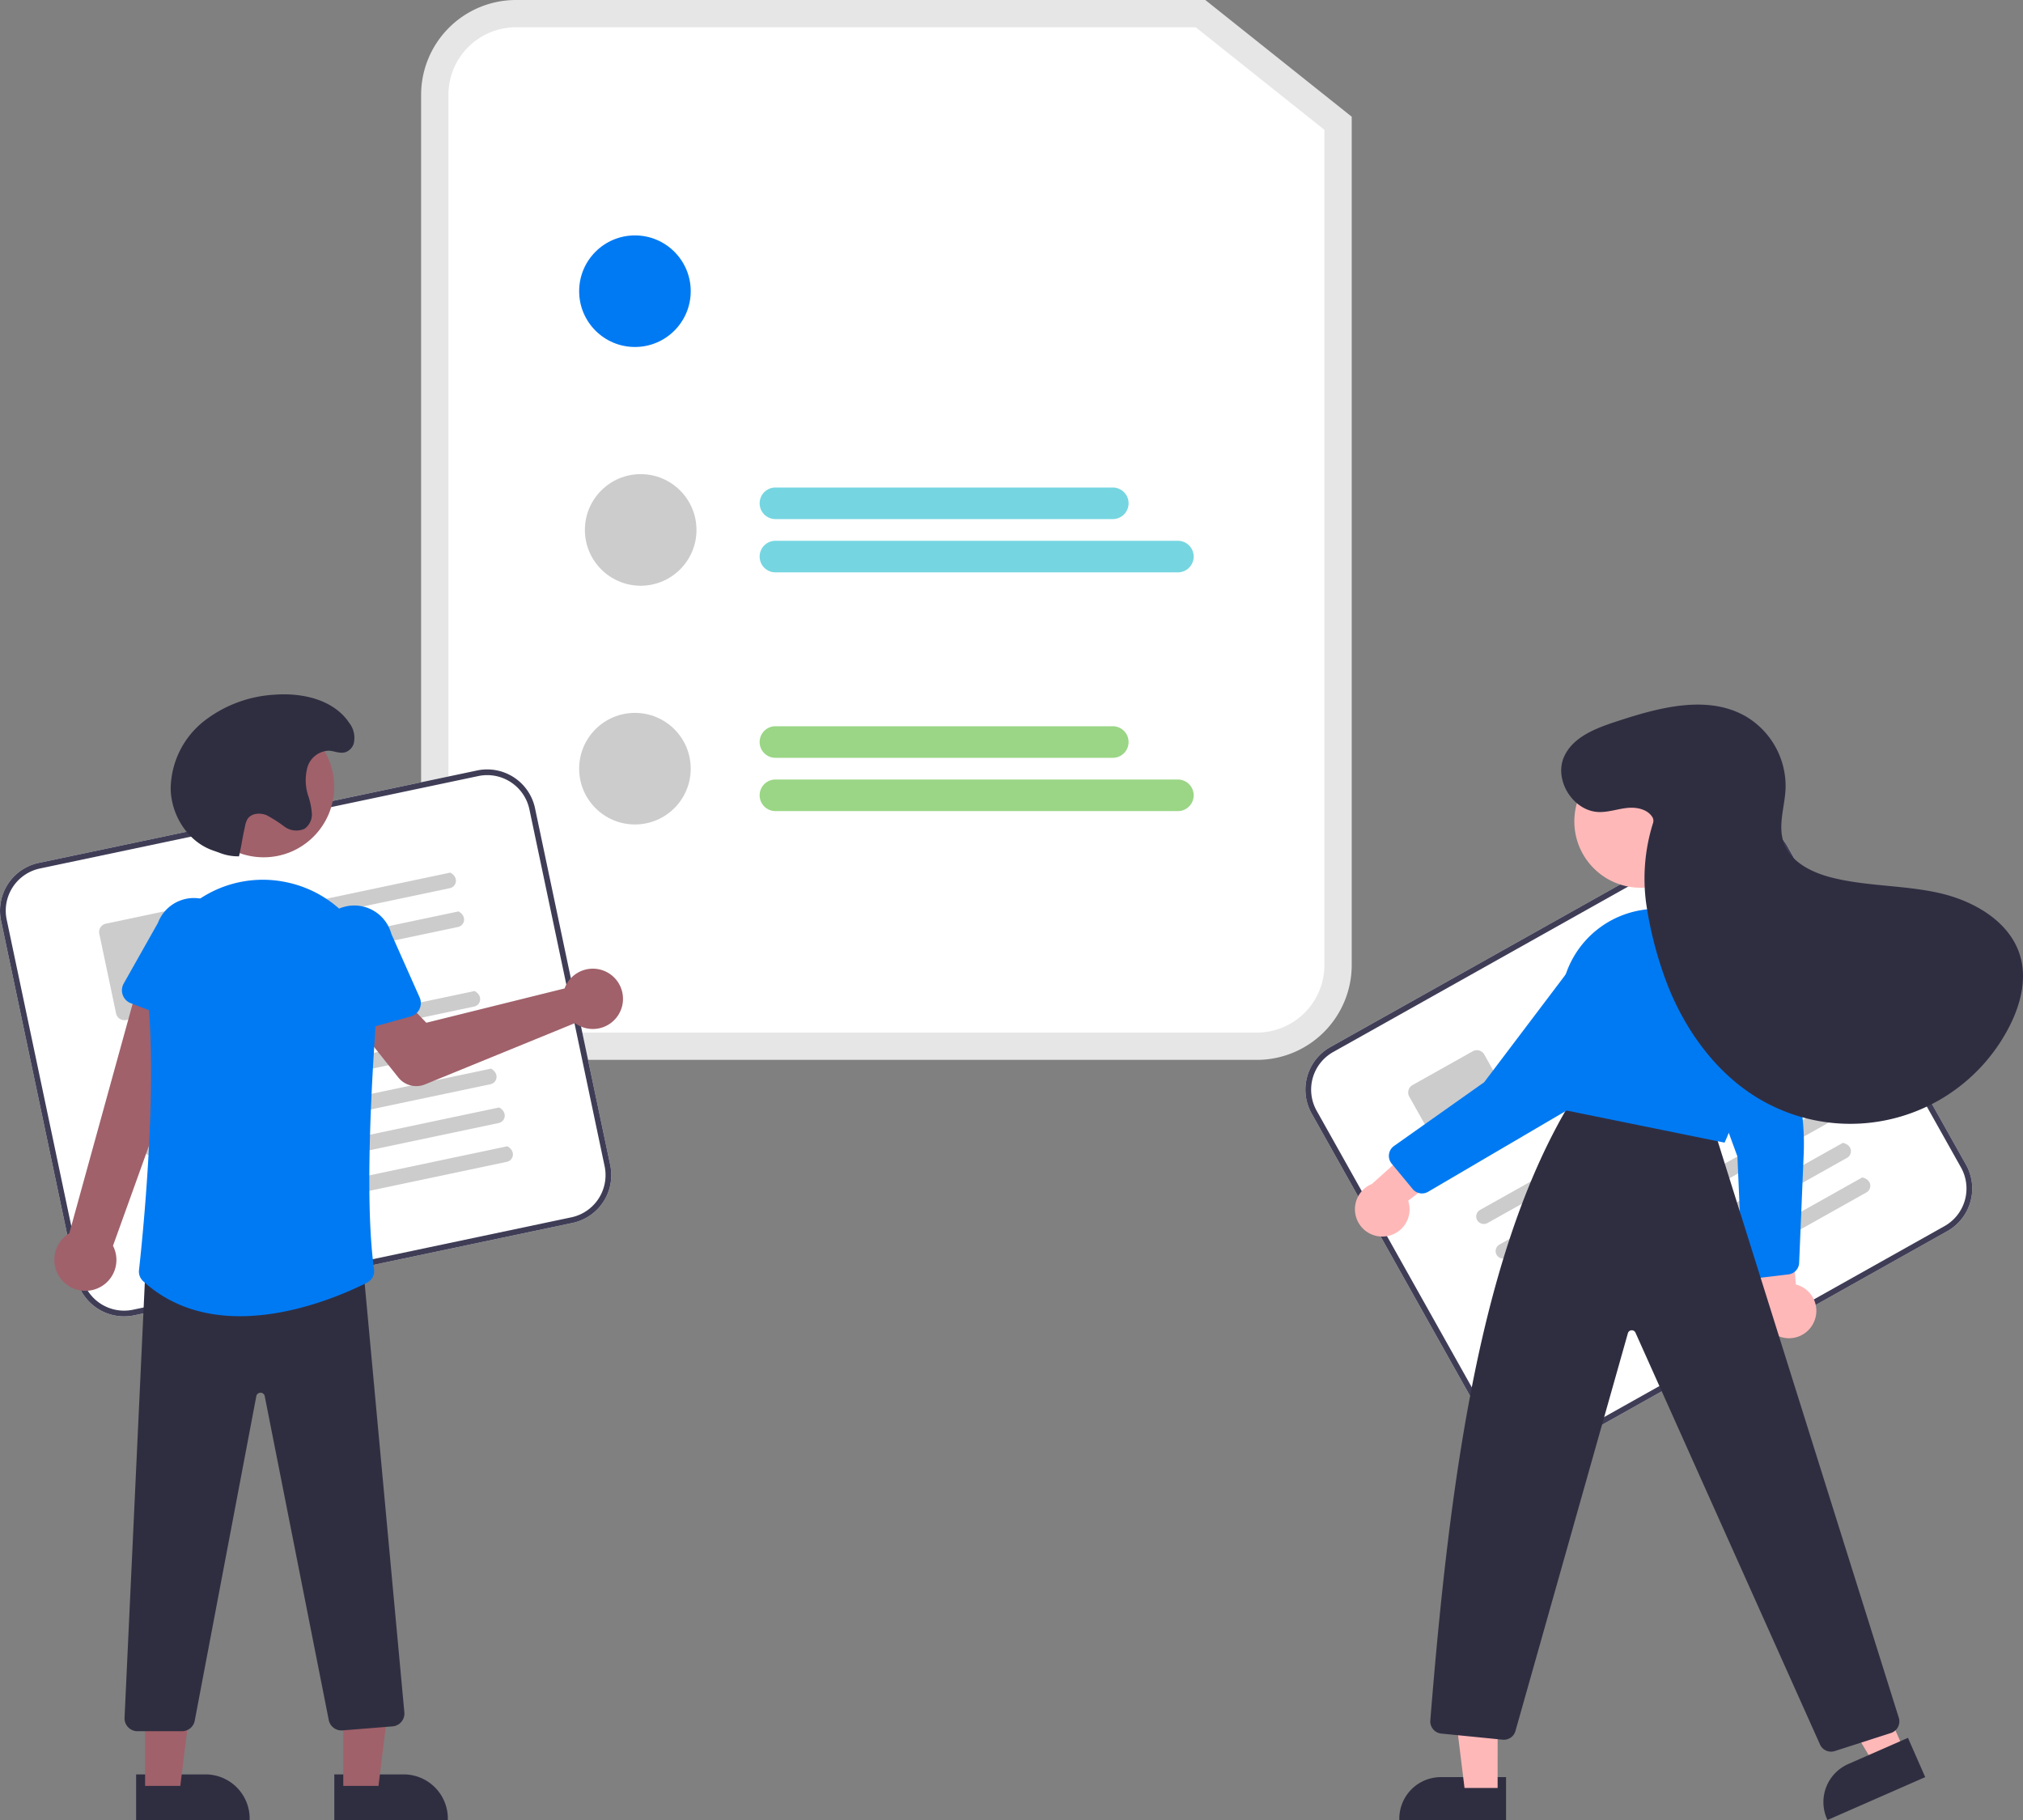 <svg xmlns="http://www.w3.org/2000/svg" width="391.733" height="352.407" viewBox="0 0 391.733 352.407">
  <rect x="0" y="0" width="391.733" height="352.407" fill="#808080" stroke="none"/>
  <g id="Group_20" data-name="Group 20" transform="translate(-1129 -130.921)">
    <path id="Path_16" data-name="Path 16" d="M364.216,750.263h13.428a8.557,8.557,0,0,1,8.557,8.557v.278H364.216Z" transform="translate(829.518 -275.77)" fill="#2f2e41"/>
    <path id="Path_18" data-name="Path 18" d="M295.216,750.263h13.428a8.557,8.557,0,0,1,8.557,8.557v.278H295.216Z" transform="translate(860.143 -275.77)" fill="#2f2e41"/>
    <path id="Path_31" data-name="Path 31" d="M755.7,759.52H735.031v-.261a8.045,8.045,0,0,1,8.045-8.045H755.7Z" transform="translate(664.933 -276.192)" fill="#2f2e41"/>
    <g id="Group_19" data-name="Group 19">
      <path id="Path_1" data-name="Path 1" d="M556.292,337.721H412.8a18.374,18.374,0,0,1-18.353-18.353V150.853A18.374,18.374,0,0,1,412.8,132.5H546.3l28.349,22.6V319.368A18.374,18.374,0,0,1,556.292,337.721Z" transform="translate(816.098 -1.579)" fill="#e6e6e6"/>
      <path id="Path_2" data-name="Path 2" d="M417.021,142a13.084,13.084,0,0,0-13.07,13.07V323.584a13.084,13.084,0,0,0,13.07,13.07H560.508a13.084,13.084,0,0,0,13.07-13.07V161.858L548.665,142Z" transform="translate(811.881 -5.796)" fill="#fff"/>
      <path id="Path_5" data-name="Path 5" d="M580.695,308.344H515.367a3.056,3.056,0,0,1,0-6.113h65.328a3.056,3.056,0,1,1,0,6.113Z" transform="translate(763.787 -76.913)" fill="#75d6e1"/>
      <path id="Path_6" data-name="Path 6" d="M593.3,326.891H515.367a3.056,3.056,0,0,1,0-6.113H593.3a3.056,3.056,0,1,1,0,6.113Z" transform="translate(763.787 -85.145)" fill="#75d6e1"/>
      <path id="Path_7" data-name="Path 7" d="M580.695,391.462H515.367a3.056,3.056,0,0,1,0-6.113h65.328a3.056,3.056,0,1,1,0,6.113Z" transform="translate(763.787 -113.805)" fill="#9ad685"/>
      <path id="Path_8" data-name="Path 8" d="M593.3,410.009H515.367a3.056,3.056,0,0,1,0-6.113H593.3a3.056,3.056,0,1,1,0,6.113Z" transform="translate(763.787 -122.037)" fill="#9ad685"/>
      <circle id="Ellipse_44" data-name="Ellipse 44" cx="10.802" cy="10.802" r="10.802" transform="translate(1241.147 176.503)" fill="#007af3"/>
      <circle id="Ellipse_44-2" data-name="Ellipse 44" cx="10.802" cy="10.802" r="10.802" transform="translate(1242.26 222.729)" fill="#ccc"/>
      <circle id="Ellipse_44-3" data-name="Ellipse 44" cx="10.802" cy="10.802" r="10.802" transform="translate(1241.147 268.956)" fill="#ccc"/>
      <path id="Path_10" data-name="Path 10" d="M358.688,488.187l-84.895,17.894a9.465,9.465,0,0,1-11.2-7.3l-14.568-69.113a9.465,9.465,0,0,1,7.3-11.2l84.895-17.894a9.465,9.465,0,0,1,11.2,7.3l14.568,69.113A9.465,9.465,0,0,1,358.688,488.187Z" transform="translate(881.179 -120.471)" fill="#fff"/>
      <path id="Path_11" data-name="Path 11" d="M358.688,488.187l-84.895,17.894a9.465,9.465,0,0,1-11.2-7.3l-14.568-69.113a9.465,9.465,0,0,1,7.3-11.2l84.895-17.894a9.465,9.465,0,0,1,11.2,7.3l14.568,69.113A9.465,9.465,0,0,1,358.688,488.187ZM255.555,419.555a8.352,8.352,0,0,0-6.442,9.883l14.568,69.113a8.352,8.352,0,0,0,9.884,6.442L358.458,487.1a8.352,8.352,0,0,0,6.443-9.883L350.333,408.1a8.352,8.352,0,0,0-9.883-6.442Z" transform="translate(881.179 -120.471)" fill="#3f3d56"/>
      <path id="Path_411" data-name="Path 411" d="M368.81,439.308l-42.845,9.031a1.519,1.519,0,0,1-1.8-1.036,1.463,1.463,0,0,1,1.112-1.81l43.614-9.193c1.7.96,1.165,2.745-.085,3.008Z" transform="translate(847.315 -136.42)" fill="#ccc"/>
      <path id="Path_412" data-name="Path 412" d="M371.658,452.821l-42.845,9.031a1.519,1.519,0,0,1-1.8-1.036,1.463,1.463,0,0,1,1.112-1.81l43.614-9.193c1.7.96,1.165,2.745-.085,3.008Z" transform="translate(846.051 -142.417)" fill="#ccc"/>
      <path id="Path_413" data-name="Path 413" d="M300.639,467.752l-13.076,2.756a1.648,1.648,0,0,1-1.95-1.271l-3.252-15.431a1.647,1.647,0,0,1,1.271-1.95l13.076-2.756a1.648,1.648,0,0,1,1.95,1.271L301.91,465.8a1.647,1.647,0,0,1-1.271,1.95Z" transform="translate(865.865 -142.085)" fill="#ccc"/>
      <path id="Path_414" data-name="Path 414" d="M359.274,480.536,293.885,494.32a1.519,1.519,0,0,1-1.8-1.036,1.463,1.463,0,0,1,1.111-1.81l66.159-13.945c1.7.96,1.165,2.745-.085,3.008Z" transform="translate(861.553 -154.719)" fill="#ccc"/>
      <path id="Path_415" data-name="Path 415" d="M362.123,494.054l-65.389,13.783a1.519,1.519,0,0,1-1.8-1.036,1.463,1.463,0,0,1,1.111-1.81l66.159-13.945c1.7.96,1.165,2.745-.085,3.008Z" transform="translate(860.289 -160.718)" fill="#ccc"/>
      <path id="Path_416" data-name="Path 416" d="M364.971,507.561l-65.39,13.783a1.519,1.519,0,0,1-1.8-1.036,1.463,1.463,0,0,1,1.112-1.81l66.159-13.945c1.7.96,1.165,2.745-.085,3.008Z" transform="translate(859.025 -166.713)" fill="#ccc"/>
      <path id="Path_417" data-name="Path 417" d="M367.82,521.078l-65.39,13.783a1.519,1.519,0,0,1-1.8-1.036,1.463,1.463,0,0,1,1.111-1.81L367.9,518.07c1.7.96,1.165,2.745-.085,3.008Z" transform="translate(857.76 -172.712)" fill="#ccc"/>
      <path id="Path_418" data-name="Path 418" d="M370.667,534.587l-65.39,13.783a1.519,1.519,0,0,1-1.8-1.036,1.463,1.463,0,0,1,1.112-1.81l66.159-13.945c1.7.96,1.165,2.745-.085,3.008Z" transform="translate(856.497 -178.708)" fill="#ccc"/>
      <path id="Path_12" data-name="Path 12" d="M413.161,472.738a5.854,5.854,0,0,0-.38.84l-26.77,6.643-4.657-4.818-8.189,6.078,7.415,9.33a4.45,4.45,0,0,0,5.166,1.35l29.047-11.87a5.838,5.838,0,1,0-1.633-7.554Z" transform="translate(825.546 -151.267)" fill="#a0616a"/>
      <path id="Path_13" data-name="Path 13" d="M274.544,532a5.975,5.975,0,0,0,3.547-8.447l18.422-51.2-12.794-2.267-14.086,51.044A6.007,6.007,0,0,0,274.544,532Z" transform="translate(872.788 -151.413)" fill="#a0616a"/>
      <path id="Path_14" data-name="Path 14" d="M304.626,470.414l-12.632-4.848a2.679,2.679,0,0,1-1.374-3.817L297.248,450a7.44,7.44,0,1,1,13.876,5.372L308.2,468.5a2.679,2.679,0,0,1-3.575,1.918Z" transform="translate(862.336 -140.389)" fill="#007af3"/>
      <path id="Path_15" data-name="Path 15" d="M119.524,600.777h6.818l3.243-26.3H119.523Z" transform="translate(1075.949 -124.058)" fill="#a0616a"/>
      <path id="Path_17" data-name="Path 17" d="M50.524,600.777h6.818l3.243-26.3H50.523Z" transform="translate(1106.574 -124.058)" fill="#a0616a"/>
      <path id="Path_19" data-name="Path 19" d="M302.313,661.993h-8.628a2.5,2.5,0,0,1-2.5-2.622l4.1-88.057.258-.007,41.667-1.086,8.153,88.107a2.5,2.5,0,0,1-2.292,2.731l-9.692.775a2.5,2.5,0,0,1-2.651-1.992l-12.4-62.721a.809.809,0,0,0-.817-.667h0a.809.809,0,0,0-.815.674l-11.925,62.845A2.508,2.508,0,0,1,302.313,661.993Z" transform="translate(861.934 -195.86)" fill="#2f2e41"/>
      <circle id="Ellipse_1" data-name="Ellipse 1" cx="13.66" cy="13.66" r="13.66" transform="translate(1166.393 269.6)" fill="#a0616a"/>
      <path id="Path_20" data-name="Path 20" d="M315.76,523.3c-6.511,0-13.2-1.711-18.741-6.771a2.531,2.531,0,0,1-.817-2.141c.593-5.331,3.472-32.858,1.851-51.246a22.257,22.257,0,0,1,7.205-18.523,22.023,22.023,0,0,1,18.888-5.469h0c.17.03.34.063.51.1a22.126,22.126,0,0,1,17.675,23.543c-1.255,16.5-2.379,38.808-.613,51.426a2.5,2.5,0,0,1-1.343,2.579C336.357,518.821,326.289,523.3,315.76,523.3Z" transform="translate(859.712 -137.524)" fill="#007af3"/>
      <path id="Path_21" data-name="Path 21" d="M360.942,472.559a2.676,2.676,0,0,1-1.174-1.9L358.1,457.32a7.44,7.44,0,1,1,14.323-4.031l5.482,12.325a2.679,2.679,0,0,1-1.73,3.669l-13.035,3.627A2.676,2.676,0,0,1,360.942,472.559Z" transform="translate(832.355 -141.551)" fill="#007af3"/>
      <path id="Path_22" data-name="Path 22" d="M320.478,405.6a9.787,9.787,0,0,1-3.78-.684c-.529-.2-1.078-.371-1.607-.576-4.664-1.8-7.737-6.769-7.847-11.769a16.947,16.947,0,0,1,6.323-13.049,24.469,24.469,0,0,1,13.809-5.219c5.371-.409,11.418.953,14.419,5.426a4.711,4.711,0,0,1,.884,4.072,2.606,2.606,0,0,1-.734,1.128c-1.34,1.192-2.676.3-4.043.217a4.469,4.469,0,0,0-4.171,3.192,9.618,9.618,0,0,0,.15,5.557,13.882,13.882,0,0,1,.7,3.379,3.4,3.4,0,0,1-1.408,2.991,3.877,3.877,0,0,1-3.889-.409,27.012,27.012,0,0,0-3.457-2.214c-1.268-.521-2.972-.406-3.71.75a4.1,4.1,0,0,0-.469,1.354c-.662,3.015-.51,2.837-1.171,5.853Z" transform="translate(854.806 -108.871)" fill="#2f2e41"/>
      <path id="Path_24" data-name="Path 24" d="M826.631,497.842l-75.669,42.445a9.465,9.465,0,0,1-12.871-3.621l-34.554-61.6a9.465,9.465,0,0,1,3.621-12.872l75.669-42.444a9.465,9.465,0,0,1,12.871,3.621l34.554,61.6a9.465,9.465,0,0,1-3.621,12.871Z" transform="translate(679.447 -128.537)" fill="#fff"/>
      <path id="Path_25" data-name="Path 25" d="M826.631,497.842l-75.669,42.445a9.465,9.465,0,0,1-12.871-3.621l-34.554-61.6a9.465,9.465,0,0,1,3.621-12.872l75.669-42.444a9.465,9.465,0,0,1,12.871,3.621l34.554,61.6a9.465,9.465,0,0,1-3.621,12.871ZM707.7,463.163a8.352,8.352,0,0,0-3.195,11.357l34.554,61.6a8.352,8.352,0,0,0,11.357,3.195l75.669-42.444a8.352,8.352,0,0,0,3.195-11.357l-34.554-61.6a8.352,8.352,0,0,0-11.357-3.195Z" transform="translate(679.447 -128.537)" fill="#3f3d56"/>
      <path id="Path_411-2" data-name="Path 411" d="M817.987,460.337,779.8,481.759a1.519,1.519,0,0,1-2.024-.452,1.463,1.463,0,0,1,.52-2.059l38.874-21.805c1.912.407,1.932,2.271.818,2.9Z" transform="translate(646.063 -145.803)" fill="#ccc"/>
      <path id="Path_412-2" data-name="Path 412" d="M824.743,472.382,786.554,493.8a1.519,1.519,0,0,1-2.024-.452,1.463,1.463,0,0,1,.52-2.059l38.874-21.805c1.912.407,1.932,2.271.818,2.9Z" transform="translate(643.064 -151.149)" fill="#ccc"/>
      <path id="Path_413-2" data-name="Path 413" d="M759.939,514.958,748.284,521.5a1.647,1.647,0,0,1-2.24-.63l-7.715-13.754a1.647,1.647,0,0,1,.63-2.24l11.655-6.538a1.648,1.648,0,0,1,2.24.63l7.715,13.754a1.647,1.647,0,0,1-.63,2.24Z" transform="translate(663.563 -163.86)" fill="#ccc"/>
      <path id="Path_414-2" data-name="Path 414" d="M822.339,497.155l-58.284,32.693a1.519,1.519,0,0,1-2.024-.452,1.463,1.463,0,0,1,.52-2.059l58.969-33.077C823.433,494.666,823.453,496.53,822.339,497.155Z" transform="translate(653.05 -162.144)" fill="#ccc"/>
      <path id="Path_415-2" data-name="Path 415" d="M829.1,509.2,770.814,541.9a1.519,1.519,0,0,1-2.024-.452,1.463,1.463,0,0,1,.52-2.059l58.969-33.077c1.912.407,1.932,2.271.818,2.9Z" transform="translate(650.05 -167.492)" fill="#ccc"/>
      <path id="Path_416-2" data-name="Path 416" d="M835.851,521.243l-58.283,32.692a1.519,1.519,0,0,1-2.024-.452,1.463,1.463,0,0,1,.52-2.059l58.969-33.077C836.945,518.754,836.964,520.618,835.851,521.243Z" transform="translate(647.052 -172.836)" fill="#ccc"/>
      <path id="Path_417-2" data-name="Path 417" d="M842.609,533.29l-58.284,32.693a1.519,1.519,0,0,1-2.024-.452,1.463,1.463,0,0,1,.52-2.059l58.969-33.078c1.912.407,1.932,2.271.818,2.9Z" transform="translate(644.053 -178.183)" fill="#ccc"/>
      <path id="Path_418-2" data-name="Path 418" d="M849.362,545.332l-58.284,32.692a1.519,1.519,0,0,1-2.023-.452,1.463,1.463,0,0,1,.52-2.059l58.969-33.077C850.456,542.843,850.476,544.707,849.362,545.332Z" transform="translate(641.056 -183.527)" fill="#ccc"/>
      <path id="Path_26" data-name="Path 26" d="M869.254,572.11a5.258,5.258,0,0,0-3.493-7.266l-1.585-18.617-7.623,6.013L859.227,569a5.286,5.286,0,0,0,10.027,3.113Z" transform="translate(610.996 -185.21)" fill="#ffb8b8"/>
      <path id="Path_27" data-name="Path 27" d="M852.537,523.92l-6.331.755a2.353,2.353,0,0,1-2.629-2.235l-.923-21.358-12-32.783a6.756,6.756,0,0,1,.357-6.433,8.823,8.823,0,0,1,1.005-1.3,6.735,6.735,0,0,1,5.874-2.086,7.022,7.022,0,0,1,5.274,3.665l7.826,16.4a46.585,46.585,0,0,1,4.5,22.009l-.883,21.127a2.351,2.351,0,0,1-2.041,2.233Z" transform="translate(622.779 -146.236)" fill="#007af3"/>
      <path id="Path_28" data-name="Path 28" d="M648.282,591.6l-5.87,2.576-12.73-21.414,8.663-3.8Z" transform="translate(849.517 -121.608)" fill="#ffb8b8"/>
      <path id="Path_29" data-name="Path 29" d="M902.4,745.143,883.47,753.45l-.105-.239a8.045,8.045,0,0,1,4.133-10.6h0l11.559-5.074Z" transform="translate(599.398 -270.122)" fill="#2f2e41"/>
      <path id="Path_30" data-name="Path 30" d="M513.888,602.745h-6.41l-3.049-24.725h9.461Z" transform="translate(905.111 -125.631)" fill="#ffb8b8"/>
      <path id="Path_32" data-name="Path 32" d="M821.258,639.875l-35.708-79.687a.784.784,0,0,0-1.477.1L762.315,637.26a2.339,2.339,0,0,1-2.5,1.724L747.928,637.8a2.366,2.366,0,0,1-2.112-2.532c3.78-47.008,9.737-91.374,27.586-120.418l.095-.155,27,5.294,36.043,114.776a2.363,2.363,0,0,1-1.53,2.928l-10.869,3.494a2.344,2.344,0,0,1-2.881-1.308Z" transform="translate(660.149 -171.213)" fill="#2f2e41"/>
      <circle id="Ellipse_2" data-name="Ellipse 2" cx="12.842" cy="12.842" r="12.842" transform="translate(1433.853 277.13)" fill="#ffb8b8"/>
      <path id="Path_33" data-name="Path 33" d="M791.217,487.881l-.164-.034-.039-.162a55.863,55.863,0,0,1-.123-23.7,18.613,18.613,0,0,1,18.635-15.058h0a18.644,18.644,0,0,1,18.252,17.925c.551,14.478-5.366,27.029-5.426,27.154l-.088.184Z" transform="translate(640.675 -142.025)" fill="#007af3"/>
      <path id="Path_34" data-name="Path 34" d="M725.676,545.788a5.258,5.258,0,0,0,4.217-6.872L744.684,527.5,735.5,524.35l-12.638,11.323a5.286,5.286,0,0,0,2.814,10.115Z" transform="translate(671.79 -175.5)" fill="#ffb8b8"/>
      <path id="Path_35" data-name="Path 35" d="M738.995,505.73a2.344,2.344,0,0,1-3-.53l-4.063-4.913a2.352,2.352,0,0,1,.455-3.42l17.454-12.343L770.9,456.68a6.756,6.756,0,0,1,5.6-3.184,8.813,8.813,0,0,1,1.635.143h0a6.732,6.732,0,0,1,4.935,3.809,7.022,7.022,0,0,1-.224,6.418l-15.593,25.253-.034.055Z" transform="translate(666.55 -144.052)" fill="#007af3"/>
      <path id="Path_36" data-name="Path 36" d="M809.077,399.638c-.946-1.557-3.035-2-4.849-1.819s-3.577.815-5.4.8c-5.059-.039-8.964-6.205-6.837-10.8,1.744-3.765,6.1-5.418,10.042-6.715,8.263-2.72,17.755-5.334,25.254-.923a15.691,15.691,0,0,1,7.553,13.982c-.169,3.471-1.5,7.037-.374,10.326,1.3,3.794,5.41,5.829,9.3,6.814,6.813,1.726,14,1.448,20.852,3s13.881,5.659,15.729,12.44c1.214,4.454-.053,9.249-2.15,13.362a34.606,34.606,0,0,1-48.277,14.16c-8.288-4.84-14.272-13.019-17.839-21.929a73.425,73.425,0,0,1-4.244-16.128,35.874,35.874,0,0,1,1.326-15.413,1.416,1.416,0,0,0-.083-1.156Z" transform="translate(639.914 -110.463)" fill="#2f2e41"/>
    </g>
  </g>
</svg>
